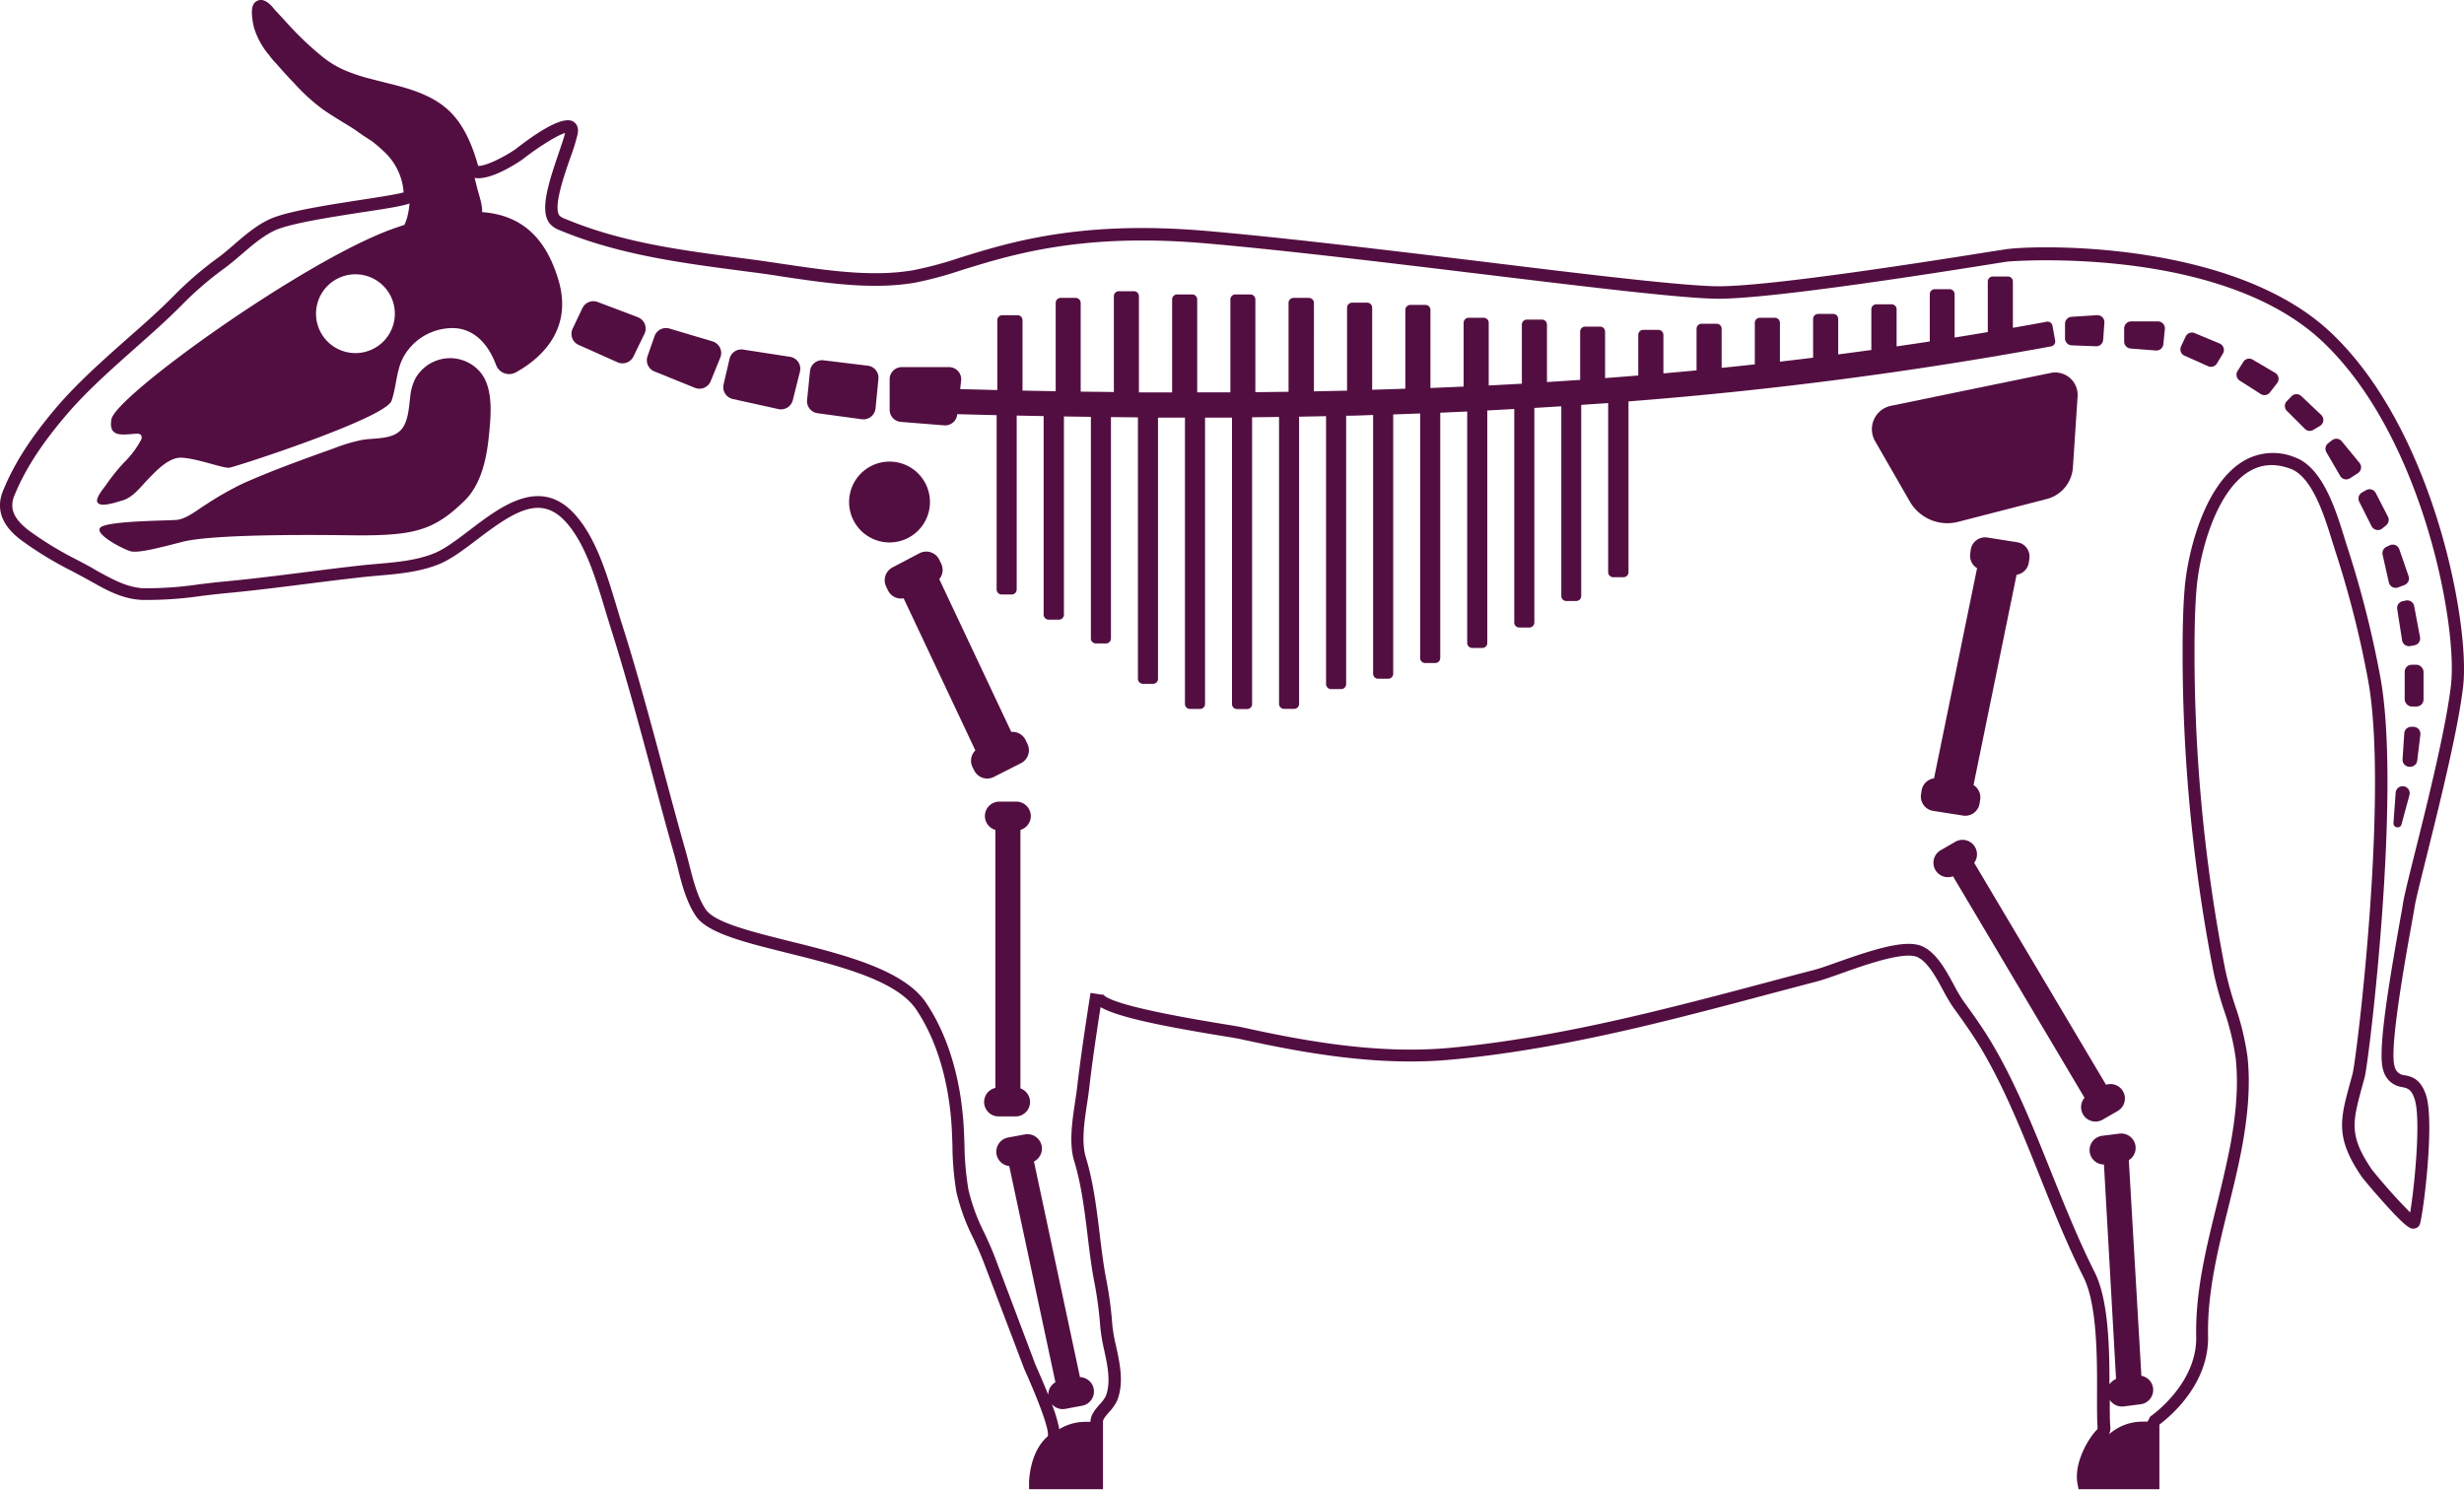 <svg xmlns="http://www.w3.org/2000/svg" viewBox="0 0 625.3 378.07"><defs><style>.cls-1{fill:#530e41;}</style></defs><g id="Layer_2" data-name="Layer 2"><g id="Layer_1-2" data-name="Layer 1"><path class="cls-1" d="M161.89,80.52l-10.21-3.87a3.09,3.09,0,0,0-3.88,1.56l-2.48,5.2a3.09,3.09,0,0,0,1.53,4.14l9.9,4.42a3.09,3.09,0,0,0,4-1.48l2.79-5.74A3.09,3.09,0,0,0,161.89,80.52Z"/><path class="cls-1" d="M180.83,86.65l-10.94-3.26a3.09,3.09,0,0,0-3.79,1.94l-1.77,5.08a3.07,3.07,0,0,0,1.75,3.87l10.28,4.16a3.09,3.09,0,0,0,4-1.7l2.44-6A3.08,3.08,0,0,0,180.83,86.65Z"/><path class="cls-1" d="M200.48,90.56l-11.87-1.83a3.07,3.07,0,0,0-3.47,2.34l-1.51,6.49a3.08,3.08,0,0,0,2.33,3.71l11.57,2.56a3.09,3.09,0,0,0,3.66-2.26L203,94.36A3.07,3.07,0,0,0,200.48,90.56Z"/><path class="cls-1" d="M222.19,103.66l.73-7.48a3.07,3.07,0,0,0-2.69-3.36L209,91.45a3.08,3.08,0,0,0-3.44,2.75l-.74,7.31a3.08,3.08,0,0,0,2.65,3.37l11.25,1.53A3.1,3.1,0,0,0,222.19,103.66Z"/><path class="cls-1" d="M520.55,87.91a1.28,1.28,0,0,0,1-1.49l-.69-3.76a1.27,1.27,0,0,0-1.48-1l-1.88.35c-2.23.41-4.46.8-6.68,1.19V71.45a1.27,1.27,0,0,0-1.28-1.27h-3.82a1.27,1.27,0,0,0-1.27,1.27V84.28q-4.22.72-8.42,1.39v-11a1.27,1.27,0,0,0-1.27-1.27H491a1.27,1.27,0,0,0-1.27,1.27v12c-2.81.43-5.61.84-8.42,1.25V78.5A1.27,1.27,0,0,0,480,77.23h-3.82a1.27,1.27,0,0,0-1.28,1.27V88.83c-2.81.38-5.61.76-8.41,1.12v-9a1.27,1.27,0,0,0-1.28-1.27h-3.82a1.27,1.27,0,0,0-1.27,1.27v9.84c-2.81.34-5.62.68-8.42,1V81.93a1.27,1.27,0,0,0-1.27-1.27h-3.83a1.27,1.27,0,0,0-1.27,1.27V92.48q-4.21.47-8.42.88V83.45a1.27,1.27,0,0,0-1.27-1.28h-3.82a1.28,1.28,0,0,0-1.28,1.28V94c-2.81.27-5.62.52-8.41.77V85a1.28,1.28,0,0,0-1.28-1.28H417A1.27,1.27,0,0,0,415.75,85V95.3c-2.82.24-5.62.45-8.42.66V84.18a1.27,1.27,0,0,0-1.27-1.28h-3.83A1.27,1.27,0,0,0,401,84.18V96.42c-2.81.19-5.62.38-8.42.55V82.39a1.27,1.27,0,0,0-1.27-1.27h-3.82a1.27,1.27,0,0,0-1.28,1.27v15l-8.41.45V81.93a1.27,1.27,0,0,0-1.28-1.27h-3.82a1.27,1.27,0,0,0-1.27,1.27V98.12l-8.42.36V78.66a1.27,1.27,0,0,0-1.27-1.27h-3.83a1.27,1.27,0,0,0-1.27,1.27v20l-8.42.27V78.1a1.27,1.27,0,0,0-1.27-1.28h-3.82a1.28,1.28,0,0,0-1.28,1.28V99.15l-8.41.18V76.88a1.27,1.27,0,0,0-1.28-1.27H328.3A1.27,1.27,0,0,0,327,76.88V99.44l-8.42.1V76a1.27,1.27,0,0,0-1.28-1.27h-3.82A1.27,1.27,0,0,0,312.24,76V99.58l-8.42,0V76a1.27,1.27,0,0,0-1.27-1.27h-3.82A1.27,1.27,0,0,0,297.45,76V99.6l-8.42,0V75.18a1.27,1.27,0,0,0-1.27-1.27h-3.82a1.27,1.27,0,0,0-1.27,1.27V99.5l-8.42-.1V76.88A1.27,1.27,0,0,0,273,75.61h-3.82a1.27,1.27,0,0,0-1.27,1.27V99.3l-8.42-.16V81.26A1.27,1.27,0,0,0,258.19,80h-3.82a1.28,1.28,0,0,0-1.28,1.28V99l-9.42-.24.24-2.15a3.08,3.08,0,0,0-3.06-3.43h-12a3.08,3.08,0,0,0-3.08,3.08V104a3.09,3.09,0,0,0,2.84,3.08l11,.88a3.09,3.09,0,0,0,3.31-2.73v-.11c3.32.09,6.65.18,10,.25v44.25a1.27,1.27,0,0,0,1.27,1.27h2.55a1.27,1.27,0,0,0,1.27-1.27V105.48l6.84.13V156a1.28,1.28,0,0,0,1.28,1.28h2.54A1.28,1.28,0,0,0,270,156V105.7l6.84.1v56.25a1.27,1.27,0,0,0,1.27,1.27h2.55a1.27,1.27,0,0,0,1.27-1.27V105.86l6.85.07v66.35a1.27,1.27,0,0,0,1.27,1.28h2.55a1.27,1.27,0,0,0,1.27-1.28V106l6.84,0v72.67a1.27,1.27,0,0,0,1.28,1.27h2.54a1.27,1.27,0,0,0,1.28-1.27V106l6.84,0v72.7a1.27,1.27,0,0,0,1.27,1.27h2.55a1.27,1.27,0,0,0,1.28-1.27V105.91l6.84-.08v72.82a1.27,1.27,0,0,0,1.27,1.27h2.55a1.27,1.27,0,0,0,1.27-1.27V105.76l6.84-.13v68a1.27,1.27,0,0,0,1.28,1.27h2.55a1.27,1.27,0,0,0,1.27-1.27V105.52c2.27,0,4.56-.12,6.84-.19V171a1.27,1.27,0,0,0,1.27,1.27h2.55a1.27,1.27,0,0,0,1.28-1.27V105.19c2.26-.07,4.56-.17,6.84-.25V167a1.27,1.27,0,0,0,1.27,1.28h2.55A1.27,1.27,0,0,0,365.5,167V104.75l6.84-.31v58.74a1.28,1.28,0,0,0,1.28,1.28h2.55a1.27,1.27,0,0,0,1.27-1.28v-59l6.84-.37V158a1.27,1.27,0,0,0,1.27,1.27h2.55a1.27,1.27,0,0,0,1.28-1.27V103.54l6.84-.42v48.14a1.27,1.27,0,0,0,1.27,1.28H400a1.27,1.27,0,0,0,1.27-1.28V102.77l6.84-.48v42.93a1.28,1.28,0,0,0,1.28,1.28H412a1.27,1.27,0,0,0,1.27-1.28V101.88A1033.17,1033.17,0,0,0,518.67,88.25Z"/><path class="cls-1" d="M525.75,87.65l6.15.24a1.76,1.76,0,0,0,1.83-1.64l.31-4.34A1.77,1.77,0,0,0,532.16,80l-6.46.41a1.78,1.78,0,0,0-1.65,1.77v3.68A1.76,1.76,0,0,0,525.75,87.65Z"/><path class="cls-1" d="M547.61,81.58h-6.79a1.77,1.77,0,0,0-1.76,1.77V86.7a1.77,1.77,0,0,0,1.63,1.76l6.4.5A1.77,1.77,0,0,0,549,87.37l.39-3.84A1.78,1.78,0,0,0,547.61,81.58Z"/><path class="cls-1" d="M563.24,87.17l-6.3-2.63a1.77,1.77,0,0,0-2.27.86c-.37.78-.81,1.73-1.18,2.53a1.77,1.77,0,0,0,.88,2.35l6,2.67a1.77,1.77,0,0,0,2.24-.71l1.52-2.52A1.78,1.78,0,0,0,563.24,87.17Z"/><path class="cls-1" d="M577.38,94.64l-5.7-3.36a1.77,1.77,0,0,0-2.4.58l-1.44,2.31a1.77,1.77,0,0,0,.54,2.43L573.7,100a1.76,1.76,0,0,0,2.36-.41l1.83-2.37A1.76,1.76,0,0,0,577.38,94.64Z"/><path class="cls-1" d="M584,100.52a1.76,1.76,0,0,0-2.49.07l-1.17,1.22a1.78,1.78,0,0,0,0,2.47l4.57,4.56a1.74,1.74,0,0,0,2.15.27l1.68-1a1.77,1.77,0,0,0,.31-2.81Z"/><path class="cls-1" d="M590.39,114.8l3.49,6a1.77,1.77,0,0,0,2.49.59l2-1.3a1.76,1.76,0,0,0,.41-2.6L594.28,112a1.78,1.78,0,0,0-2.47-.26l-1,.78A1.77,1.77,0,0,0,590.39,114.8Z"/><path class="cls-1" d="M598.72,127.36l3.13,6.21a1.78,1.78,0,0,0,2.69.58l1-.82a1.79,1.79,0,0,0,.46-2.19l-3.09-6a1.76,1.76,0,0,0-2.45-.73l-1.06.6A1.77,1.77,0,0,0,598.72,127.36Z"/><path class="cls-1" d="M604.65,140.83l1.58,7a1.77,1.77,0,0,0,2.36,1.26l1.65-.63a1.77,1.77,0,0,0,1-2.23l-2.36-6.83a1.77,1.77,0,0,0-2.43-1l-.88.42A1.77,1.77,0,0,0,604.65,140.83Z"/><path class="cls-1" d="M610.53,152.42l-.82.18a1.76,1.76,0,0,0-1.36,2l1.24,7.92a1.76,1.76,0,0,0,2.06,1.46l1.07-.19a1.78,1.78,0,0,0,1.42-2.07l-1.49-7.9A1.77,1.77,0,0,0,610.53,152.42Z"/><rect class="cls-1" x="610.25" y="168.72" width="4.78" height="10.6" rx="1.77"/><path class="cls-1" d="M612.47,184.48h-.57a1.76,1.76,0,0,0-1.76,1.65l-.43,6.59a1.77,1.77,0,0,0,1.77,1.89h.2a1.76,1.76,0,0,0,1.75-1.56l.8-6.59A1.77,1.77,0,0,0,612.47,184.48Z"/><path class="cls-1" d="M609.89,199.56a1.77,1.77,0,0,0-1.93,1.63l-.56,7.68a1,1,0,0,0,.74,1.07,1,1,0,0,0,1.31-.73l2-7.38A1.78,1.78,0,0,0,609.89,199.56Z"/><path class="cls-1" d="M497,132.43l22.4-5.77a8.89,8.89,0,0,0,6.65-8l1.19-18.05a5.69,5.69,0,0,0-6.84-5.95L479.87,103a6.06,6.06,0,0,0-4,9l8.79,15.29A11,11,0,0,0,497,132.43Z"/><path class="cls-1" d="M236,127.43a10.26,10.26,0,1,0-10.26,10.25A10.26,10.26,0,0,0,236,127.43Z"/><path class="cls-1" d="M252.22,197.19l6.89-3.49a3.68,3.68,0,0,0,1.61-4.93l-.48-1a3.7,3.7,0,0,0-3.6-2L238.36,147a3.66,3.66,0,0,0,.46-4l-.48-1a3.69,3.69,0,0,0-4.94-1.61L226.52,144a3.68,3.68,0,0,0-1.61,4.93l.48,1a3.67,3.67,0,0,0,3.93,1.93l18.2,38.6a3.67,3.67,0,0,0-.71,4.26l.48.95A3.68,3.68,0,0,0,252.22,197.19Z"/><path class="cls-1" d="M261.59,207.13a3.68,3.68,0,0,0-3.67-3.67H253.6a3.66,3.66,0,0,0-1,7.18v65.49a3.66,3.66,0,0,0,.83,7.23h4.32a3.66,3.66,0,0,0,1.21-7.11V210.64A3.67,3.67,0,0,0,261.59,207.13Z"/><path class="cls-1" d="M534.46,275.33,501,219a3.67,3.67,0,0,0-4.79-5.35l-3.74,2.16a3.67,3.67,0,0,0,3.15,6.6L529,278.63a3.66,3.66,0,0,0,4.64,5.53l3.74-2.16a3.66,3.66,0,0,0-2.93-6.67Z"/><path class="cls-1" d="M502.35,204l.17-1.06a3.69,3.69,0,0,0-1.69-3.68l10.93-53.38a3.67,3.67,0,0,0,3.08-3l.16-1.05a3.68,3.68,0,0,0-3.05-4.2l-7.62-1.2a3.69,3.69,0,0,0-4.2,3.06L500,140.5a3.67,3.67,0,0,0,1.73,3.71l-10.92,53.34a3.69,3.69,0,0,0-3.14,3l-.16,1.06a3.67,3.67,0,0,0,3,4.19l7.62,1.2A3.67,3.67,0,0,0,502.35,204Z"/><path class="cls-1" d="M114.2,90.91a10.13,10.13,0,0,0-8.7,5,12.79,12.79,0,0,0-1.42,5c-.3,2.35-.4,4.77-1.45,6.92-1.91,3.92-7,3.22-10.65,3.81a43.28,43.28,0,0,0-7.19,2.13c-7.76,2.78-15.59,5.58-23.13,8.94a82.36,82.36,0,0,0-9.53,5.43c-2,1.25-4.81,3.56-7.25,3.81-2.24.22-16,.22-19,1.68s5.26,5.7,7.16,6.26,6.71-.67,13.2-2.35,25.73-1.9,42.18-1.68,21.47-1,29.42-8.72c4.28-4.16,5.64-10.71,6.22-16.43.52-5.15,1.31-12.44-2.43-16.55A10.09,10.09,0,0,0,114.2,90.91Z"/><path class="cls-1" d="M591.21,84.13C566.4,61.06,517,62.11,509,63.27l-4.11.64c-13.63,2.17-55.09,8.75-68.72,8.75-8.37,0-33.47-3-60-6.27C352.5,63.54,325.78,60.3,306,58.6c-31.83-2.74-49.87,2.88-63,7a93.15,93.15,0,0,1-11.31,3c-10.22,1.74-21.45.09-32.32-1.51-2.3-.34-4.57-.67-6.78-1l-3.87-.51c-15.89-2.08-30.9-4-45.43-10.09a3.26,3.26,0,0,1-1.33-.79c-1.57-2.16,1.15-10,2.77-14.66a50.83,50.83,0,0,0,1.86-6c.38-1.95-.51-2.82-1.08-3.17-2.13-1.3-7.1,1.08-14.77,7.06-3.69,2.48-7.91,4.32-9.4,4.17-.18-.63-.36-1.27-.56-1.9-2-6.29-4.61-10.52-8.26-13.31l-.14-.11a1.78,1.78,0,0,0-.27-.21c-.25-.19-.52-.37-.78-.53l-.41-.27-.17-.11c-4.06-2.5-8.7-3.64-13.18-4.75-1-.26-2.05-.51-3.05-.78A46.82,46.82,0,0,1,88.9,18.4,24.87,24.87,0,0,1,82,14.54,79,79,0,0,1,73.9,7l-.52-.56-.32-.36c-.45-.48-.9-1-1.35-1.47l-1.85-2-.23-.27c-.83-1-2.57-3.09-4.47-2.07-1.26.68-1.53,2.32-.94,5.67.06.32.13.63.21.94v.17l.11.2a19.23,19.23,0,0,0,3.7,6.68,20.2,20.2,0,0,0,1.89,2.24l.14.15c1.4,1.62,2.89,3.26,4.43,4.85A49.4,49.4,0,0,0,82,27.81c1.73,1.2,3.57,2.33,5.35,3.42,1,.59,1.92,1.18,2.85,1.77,1.32,1,2.67,1.88,4,2.71l.21.15a36.84,36.84,0,0,1,3.33,2.89,15.56,15.56,0,0,1,4.69,10.08c-1.78.51-6.58,1.25-10.89,1.91-7.44,1.15-16.7,2.58-21.62,4.3-4,1.38-7.54,4.46-10.69,7.18-1.4,1.2-2.71,2.34-3.94,3.22a88.77,88.77,0,0,0-11.19,9.64c-3.66,3.71-7.68,7.27-11.94,11-6.22,5.52-12.66,11.23-18,17.51-6.46,7.65-10.59,14.11-13.4,21s2.87,11.16,4.73,12.59A90.11,90.11,0,0,0,18.37,145l3.25,1.75,1.68.93c3.85,2.16,7.83,4.39,12.81,4.59a94.44,94.44,0,0,0,14.88-1c2.06-.25,4-.48,5.95-.67,7-.65,14.08-1.54,20.93-2.41,4.56-.57,9.26-1.17,13.9-1.68,1.41-.16,2.85-.29,4.28-.41,5.17-.45,10.5-.92,15.48-2.95,3-1.25,6.23-3.68,9.6-6.25,9.38-7.14,16-11.32,22.27-4.62,5,5.35,7.7,14.3,10.08,22.2.46,1.54.91,3,1.35,4.42,3.24,10.17,6.09,20.52,8.73,30.26q1.17,4.32,2.32,8.65c1.67,6.26,3.4,12.73,5.22,19.08.3,1.07.59,2.2.89,3.36,1,4.12,2.24,8.79,4.64,12.31,2.93,4.27,12.27,6.6,23.09,9.29,13,3.24,27.71,6.91,32.73,14.3,4.83,7.13,7.9,16.68,8.89,27.63.2,2.27.28,4.61.36,6.87a75.78,75.78,0,0,0,1,11.85,51.69,51.69,0,0,0,4.3,11.78c.89,1.93,1.81,3.93,2.57,5.93Q254.31,332.62,259,345l.78,2.06c.12.34.44,1.07.87,2,4.73,10.84,5.5,14.42,5.26,15.47-4.71,4.05-4.76,11.57-4.76,11.89v1.56h18.76v-17.2c0-.6.91-1.64,1.64-2.48a10.54,10.54,0,0,0,2-2.93c1.69-4.39.65-9.22-.27-13.48a41.91,41.91,0,0,1-1-5.56,94.71,94.71,0,0,0-1.48-11.27c-.75-3.79-1.23-7.75-1.74-11.94-.79-6.47-1.6-13.16-3.5-19.36-1.17-3.82-.39-9,.3-13.58.2-1.32.39-2.6.53-3.78.79-6.92,1.85-13.93,2.9-20.77,4.09,2.32,13.39,4.44,30.55,7.25,2.29.37,4.09.67,4.85.83,15.94,3.52,34.7,6.91,53,5.29,22.08-2,43.92-7,62.38-11.74,6.68-1.7,13.45-3.5,20-5.25,3.79-1,7.57-2,11.36-3,1.41-.38,3.45-1.1,5.81-1.94,6-2.15,16.18-5.74,19.45-4.1,2.57,1.29,4.6,5,6.4,8.34a41,41,0,0,0,2.62,4.42c2.28,3.16,4.86,6.74,7.07,10.45,5.9,9.93,10.46,21.35,14.88,32.4,3.4,8.51,6.92,17.31,11.08,25.57,3.52,7,3.47,20.84,3.43,30,0,3.41,0,6.35.14,8.23a.62.62,0,0,1-.17.51c-1.87,1.79-6,8.32-4.9,13.82l.24,1.27H548v-16.4c2.76-2.07,12.61-10.3,12.35-22.48-.22-10.94,2.48-21.86,5.1-32.43,1.27-5.15,2.59-10.48,3.56-15.76,1.62-8.83,2.06-16.28,1.34-22.75a68.61,68.61,0,0,0-3.11-12.84,88,88,0,0,1-2.52-9.17,418.09,418.09,0,0,1-7.78-85.5c.06-4.45.22-8.06.5-11.35.77-9,4.86-24.21,13-29.43,3.24-2.07,6.76-2.37,10.76-.92,5.57,2,8.63,11.88,10.65,18.4.32,1,.61,1.95.88,2.79A253.81,253.81,0,0,1,600.84,172c5.51,28.46-2.77,96.57-3.82,100.56-.21.79-.42,1.55-.62,2.27-2.53,9.27-3.8,13.93,2.87,23.74.42.61,3.13,3.85,5.88,6.9,5.92,6.58,6.69,6.47,7.58,6.34a1.69,1.69,0,0,0,1.39-1.16c.83-2.53,3.82-25.84,1.53-32.74-1.38-4.14-3.69-4.66-5.37-5a2.74,2.74,0,0,1-2.58-2.24c-1.45-4.16,2.71-27.27,4.28-36,.37-2.06.66-3.66.8-4.57.27-1.7,1.48-6.53,3-12.66,3.21-12.9,8.07-32.39,9.3-43.25h0C626.9,158.37,617.56,108.63,591.21,84.13ZM622,173.84h0c-1.21,10.67-6,30-9.23,42.86-1.6,6.44-2.76,11.09-3,12.92-.14.9-.43,2.47-.79,4.5-3,16.94-5.67,33.22-4.16,37.55a5.73,5.73,0,0,0,4.84,4.26c1.37.31,2.28.52,3.1,3,1.71,5.15-.08,22.62-1.12,28.81a143.21,143.21,0,0,1-9.72-10.89c-5.86-8.63-4.93-12-2.44-21.17.2-.73.41-1.48.62-2.28,1.07-4.06,9.46-73.11,3.88-102a257.77,257.77,0,0,0-8.17-32.18c-.27-.82-.55-1.74-.86-2.73-2.2-7.12-5.54-17.87-12.56-20.41a14.64,14.64,0,0,0-13.51,1.22c-9.82,6.28-13.74,23.55-14.45,31.8-.28,3.36-.44,7-.51,11.56a421.56,421.56,0,0,0,7.84,86.15,91.48,91.48,0,0,0,2.6,9.51,64,64,0,0,1,3,12.25c.68,6.16.25,13.31-1.31,21.84-1,5.18-2.26,10.46-3.52,15.57-2.66,10.77-5.42,21.9-5.19,33.25.26,12.12-11.54,20.23-11.66,20.31l-.69,1.29h-1.32a12.7,12.7,0,0,0-8.44,3.21,3.77,3.77,0,0,0,.32-1.89c-.14-1.53-.15-4-.14-6.83a3.69,3.69,0,0,0,3.53,1.65l4.29-.55a3.66,3.66,0,0,0,.2-7.23l-3.19-54.72a3.66,3.66,0,0,0-2.4-6.74l-4.28.54a3.66,3.66,0,0,0,.37,7.3L537,350a3.72,3.72,0,0,0-1.67,1.38c0-9.64-.27-21.56-3.78-28.52-4.09-8.13-7.59-16.87-11-25.32-4.46-11.15-9.07-22.69-15.1-32.83-2.27-3.83-4.9-7.47-7.23-10.69a41.42,41.42,0,0,1-2.4-4.08c-2-3.71-4.3-7.91-7.74-9.64-4.12-2.07-12.35.57-21.89,3.95-2.3.82-4.28,1.52-5.56,1.86q-5.69,1.48-11.37,3c-6.54,1.74-13.3,3.54-20,5.24C411,259,389.33,264,367.47,266c-17.88,1.58-36.35-1.75-52.06-5.22-.84-.19-2.59-.48-5-.87-19.26-3.15-29.55-5.73-30.58-7.68a.52.52,0,0,1,0,.26l-3.09-.48h0l-.09.61c-1.19,7.69-2.41,15.64-3.32,23.52-.14,1.14-.32,2.38-.52,3.67-.73,4.9-1.57,10.46-.19,14.95,1.81,5.93,2.61,12.49,3.38,18.82.49,4.07,1,8.28,1.78,12.18a95.1,95.1,0,0,1,1.43,10.9,45.88,45.88,0,0,0,1,6c.87,4,1.76,8.18.41,11.7a9,9,0,0,1-1.48,2c-1.13,1.29-2.4,2.75-2.41,4.52h-1.31a12.68,12.68,0,0,0-6.6,1.86,35.75,35.75,0,0,0-1.89-6.36,3.65,3.65,0,0,0,3.43,1.21l4.25-.8a3.66,3.66,0,0,0-.54-7.26l-11.68-54.73a3.66,3.66,0,0,0-2.31-6.87l-4.25.79a3.66,3.66,0,0,0,.29,7.24l11.72,54.87a3.65,3.65,0,0,0-1.82,3.2c-.72-1.8-1.57-3.82-2.57-6.1-.4-.92-.69-1.59-.82-1.91l-.77-2.06q-4.68-12.42-9.37-24.83c-.8-2.11-1.74-4.16-2.66-6.14a48.59,48.59,0,0,1-4.07-11.06,73.21,73.21,0,0,1-1-11.37c-.08-2.3-.16-4.69-.38-7-1-11.47-4.29-21.53-9.41-29.1-5.69-8.38-21-12.2-34.56-15.57-9.77-2.44-19-4.74-21.26-8-2.1-3.06-3.17-7.25-4.2-11.31-.3-1.19-.6-2.36-.91-3.45-1.81-6.32-3.54-12.78-5.21-19-.77-2.89-1.54-5.77-2.32-8.66-2.65-9.77-5.5-20.16-8.77-30.39-.44-1.38-.88-2.85-1.33-4.36-2.48-8.23-5.28-17.56-10.79-23.45-8.67-9.26-18.53-1.75-26.44,4.28-3.21,2.44-6.24,4.75-8.89,5.84-4.54,1.86-9.64,2.3-14.57,2.73-1.46.13-2.92.25-4.36.42-4.66.51-9.37,1.11-13.94,1.69-6.82.86-13.88,1.75-20.83,2.4-2,.18-4,.43-6,.67a90.46,90.46,0,0,1-14.38,1C32,149,28.52,147,24.82,145l-1.7-1-3.28-1.76A87.47,87.47,0,0,1,7.4,134.71c-3.95-3-5.08-5.71-3.75-8.93,2.68-6.53,6.65-12.74,12.9-20.13,5.16-6.11,11.51-11.74,17.65-17.19,4.11-3.64,8.36-7.41,12.09-11.19A84.9,84.9,0,0,1,57.09,68c1.33-1,2.7-2.14,4.15-3.39,2.94-2.53,6.27-5.41,9.68-6.6,4.65-1.62,13.75-3,21.07-4.15,6.79-1,10.23-1.6,11.94-2.22a21.92,21.92,0,0,1-.63,3.66,15.47,15.47,0,0,1-.67,1.78c-.87.28-1.75.57-2.64.89-22.35,7.83-70.75,42.52-71.73,48.5-.82,5,3.45,3.67,6.61,3.61a1.14,1.14,0,0,1,1,.47,1.42,1.42,0,0,1-.15,1.24,23.61,23.61,0,0,1-4.35,5.71,52.38,52.38,0,0,0-4.61,5.78c-.52.73-2.55,3.13-2.06,4.17.71,1.52,5.09-.09,6.19-.37,2.81-.75,4.65-3.35,6.57-5.33,2.07-2.14,5.36-5.74,8.6-5.58,4.12.2,10.59,2.75,12.15,2.54s39.59-12.53,41.16-17c1.31-3.76,1.15-7.92,3.19-11.41a14.28,14.28,0,0,1,13.13-7c5.35.51,8.52,4.77,10.25,9.47A3.54,3.54,0,0,0,131,94.46c5.56-3.09,14.61-10.32,10.72-23.39-3.33-11.2-9.79-16.53-19.36-17.23.06-2-.73-4-1.19-5.83-.25-.95-.48-1.9-.72-2.86,3.76.71,10-3.22,12-4.58l.09-.07c4.3-3.35,9-6.24,10.86-6.74-.28,1.25-1,3.24-1.69,5.33C139,47,137.06,53.38,139.4,56.61a5.92,5.92,0,0,0,2.66,1.83c14.91,6.21,30.83,8.29,46.22,10.31l3.87.5c2.2.3,4.45.63,6.74,1,11.1,1.64,22.58,3.33,33.29,1.5a92.69,92.69,0,0,0,11.72-3.15c12.93-4,30.63-9.54,61.86-6.85,19.7,1.69,46.39,4.93,69.95,7.78,27.83,3.37,51.86,6.29,60.42,6.29,13.87,0,55.52-6.61,69.21-8.78,2.09-.34,3.52-.56,4.06-.64s53.47-4.33,79.68,20C614.67,110.21,623.74,158.48,622,173.84ZM100.2,79.62a10,10,0,1,1-10-10A10,10,0,0,1,100.2,79.62Z"/></g></g></svg>